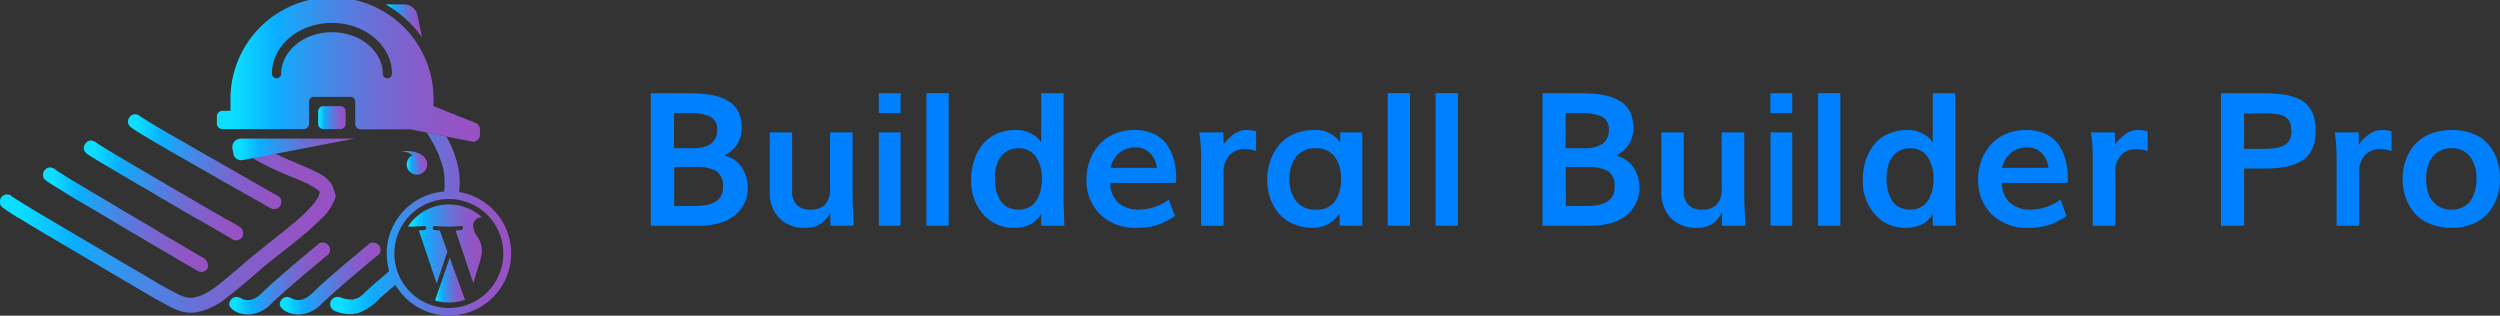<svg xmlns="http://www.w3.org/2000/svg" xmlns:xlink="http://www.w3.org/1999/xlink" width="268.333" height="33.884" viewBox="0 0 268.333 33.884">
  <rect x="0" y="0" width="268.333" height="33.884" fill="#333333" stroke="none"/>
  <defs>
    <linearGradient id="linear-gradient" x1="0.003" y1="-2.596" x2="1" y2="-2.596" gradientUnits="objectBoundingBox">
      <stop offset="0.066" stop-color="#0bdeff"/>
      <stop offset="0.226" stop-color="#0baeff"/>
      <stop offset="0.288" stop-color="#1ea2f7"/>
      <stop offset="0.45" stop-color="#4985e4"/>
      <stop offset="0.606" stop-color="#6c6ed5"/>
      <stop offset="0.753" stop-color="#845ecb"/>
      <stop offset="0.888" stop-color="#9354c4"/>
      <stop offset="1" stop-color="#9851c2"/>
    </linearGradient>
    <linearGradient id="linear-gradient-2" x1="0.003" y1="-2.596" x2="0.999" y2="-2.596" xlink:href="#linear-gradient"/>
    <linearGradient id="linear-gradient-3" x1="-0.004" y1="0.765" x2="0.992" y2="0.765" xlink:href="#linear-gradient"/>
    <linearGradient id="linear-gradient-4" x1="-0.003" y1="0.616" x2="1" y2="0.616" xlink:href="#linear-gradient"/>
    <linearGradient id="linear-gradient-5" x1="0" y1="0.034" x2="1" y2="0.034" xlink:href="#linear-gradient"/>
    <linearGradient id="linear-gradient-6" x1="-0.004" y1="-0.504" x2="0.999" y2="-0.504" xlink:href="#linear-gradient"/>
    <linearGradient id="linear-gradient-7" x1="-0.007" y1="-0.2" x2="0.995" y2="-0.2" xlink:href="#linear-gradient"/>
    <linearGradient id="linear-gradient-8" x1="-0.235" y1="189.916" x2="0.804" y2="189.916" xlink:href="#linear-gradient"/>
    <linearGradient id="linear-gradient-9" x1="0.219" y1="-112.431" x2="1.309" y2="-112.431" xlink:href="#linear-gradient"/>
    <linearGradient id="linear-gradient-10" x1="-0.201" y1="-73.159" x2="1.396" y2="-73.159" xlink:href="#linear-gradient"/>
    <linearGradient id="linear-gradient-11" x1="-0.17" y1="-96.266" x2="0.68" y2="-96.266" xlink:href="#linear-gradient"/>
    <linearGradient id="linear-gradient-12" x1="0.425" y1="-52.95" x2="1.472" y2="-52.95" xlink:href="#linear-gradient"/>
    <linearGradient id="linear-gradient-13" x1="0.186" y1="-48.565" x2="0.966" y2="-48.565" xlink:href="#linear-gradient"/>
    <linearGradient id="linear-gradient-14" x1="0" y1="0.5" x2="1" y2="0.5" xlink:href="#linear-gradient"/>
    <linearGradient id="linear-gradient-16" x1="0" y1="1.903" x2="0.998" y2="1.903" xlink:href="#linear-gradient"/>
    <linearGradient id="linear-gradient-17" x1="-0.001" y1="9.383" x2="1.003" y2="9.383" xlink:href="#linear-gradient"/>
    <linearGradient id="linear-gradient-18" x1="0" y1="1.861" x2="1" y2="1.861" xlink:href="#linear-gradient"/>
    <linearGradient id="linear-gradient-19" x1="0" y1="4.822" x2="1.005" y2="4.822" xlink:href="#linear-gradient"/>
    <linearGradient id="linear-gradient-20" x1="0" y1="2.147" x2="1" y2="2.147" xlink:href="#linear-gradient"/>
  </defs>
  <g id="Builderall_Builder_Pro" data-name="Builderall Builder Pro" transform="translate(-5276.653 -722.26)">
    <path id="Caminho_14088" data-name="Caminho 14088" d="M4.336-8.32H6.455a4.256,4.256,0,0,0,.918-.093,2.823,2.823,0,0,0,.8-.308,1.533,1.533,0,0,0,.591-.605,1.918,1.918,0,0,0,.215-.937,1.477,1.477,0,0,0-.732-1.44,5.187,5.187,0,0,0-2.3-.386h-1.6Zm.029,6.2H6.6q3,0,3-2A1.96,1.96,0,0,0,8.931-5.84a4.393,4.393,0,0,0-2.388-.469H4.365ZM1.855,0V-14.219H5.791q.615,0,1.1.024t1.118.107a6.525,6.525,0,0,1,1.108.234,5.18,5.18,0,0,1,.967.425,2.882,2.882,0,0,1,.806.649,3,3,0,0,1,.518.938,3.749,3.749,0,0,1,.2,1.265A3.15,3.15,0,0,1,9.727-7.539a3.2,3.2,0,0,1,1.9,1.284,3.916,3.916,0,0,1,.635,2.241A3.622,3.622,0,0,1,11.943-2.5,3.889,3.889,0,0,1,11-1.221a4.427,4.427,0,0,1-1.646.894A7.553,7.553,0,0,1,7.041,0ZM18.467.225a3.776,3.776,0,0,1-2.832-1.04,3.914,3.914,0,0,1-1.016-2.856V-10.02h2.4v6.309a1.966,1.966,0,0,0,.518,1.489,1.982,1.982,0,0,0,1.426.493,2.139,2.139,0,0,0,1.606-.542,2.448,2.448,0,0,0,.522-1.743V-10.02h2.422V-2.7L23.633,0h-2.5l-.039-1.484a1.478,1.478,0,0,1-.22.474,3.5,3.5,0,0,1-.469.552,2.315,2.315,0,0,1-.811.488A3.144,3.144,0,0,1,18.467.225ZM26.318-12.09v-2.129h2.344v2.129ZM26.328,0V-10.02h2.334V0Zm5.107,0V-14.229h2.393V0Zm9.873-1.729A2.412,2.412,0,0,0,42.471-2a2.029,2.029,0,0,0,.786-.742,3.728,3.728,0,0,0,.43-1.04A5.022,5.022,0,0,0,43.828-5a4.128,4.128,0,0,0-.635-2.388,2.158,2.158,0,0,0-1.9-.923,2.236,2.236,0,0,0-1.431.459,2.521,2.521,0,0,0-.83,1.172,4.966,4.966,0,0,0-.249,1.641,5.23,5.23,0,0,0,.142,1.25,3.709,3.709,0,0,0,.43,1.05A2.021,2.021,0,0,0,40.142-2,2.441,2.441,0,0,0,41.309-1.729Zm-.5,1.953A4.249,4.249,0,0,1,37.554-1.2a5.33,5.33,0,0,1-1.313-3.76,6.57,6.57,0,0,1,.3-2.012,5.477,5.477,0,0,1,.874-1.689,3.986,3.986,0,0,1,1.5-1.177A4.845,4.845,0,0,1,41-10.273a3.386,3.386,0,0,1,1.753.425,2.85,2.85,0,0,1,1,.884v-5.264h2.4V-2.676q0,.059.088,2.676H43.76l-.02-1.279a1.59,1.59,0,0,1-.293.459,3.338,3.338,0,0,1-.547.483,2.819,2.819,0,0,1-.889.405A4.362,4.362,0,0,1,40.811.225ZM51.2-6.211h4.98a2.745,2.745,0,0,0-.791-1.631,2.139,2.139,0,0,0-1.5-.566,2.638,2.638,0,0,0-1.748.586A2.849,2.849,0,0,0,51.2-6.211ZM54.063.225a5.422,5.422,0,0,1-3.989-1.445A5.083,5.083,0,0,1,48.613-5a5.707,5.707,0,0,1,.352-2,5.367,5.367,0,0,1,.991-1.68,4.521,4.521,0,0,1,1.621-1.162,5.36,5.36,0,0,1,2.173-.43,4.921,4.921,0,0,1,2.08.41,3.434,3.434,0,0,1,1.406,1.147A5.245,5.245,0,0,1,58-7.061a7.75,7.75,0,0,1,.249,2.031,1.437,1.437,0,0,1-.049.43H51.172a2.834,2.834,0,0,0,.894,2.168,3.335,3.335,0,0,0,2.222.7A5.478,5.478,0,0,0,57.451-2.8l.654,1.758A7.258,7.258,0,0,1,56.2-.083,6.981,6.981,0,0,1,54.063.225ZM60.918,0V-7.48q0-.586-.049-1.221t-.1-.977l-.049-.342H63.3V-8.7a5.162,5.162,0,0,1,1.187-1.177,2.342,2.342,0,0,1,1.333-.4,3.961,3.961,0,0,1,1,.146v2.119a3.9,3.9,0,0,0-1.211-.215,2.185,2.185,0,0,0-1.641.654,2.613,2.613,0,0,0-.635,1.895V0ZM73.242-1.729a2.343,2.343,0,0,0,2.046-.894,4.021,4.021,0,0,0,.64-2.388,3.877,3.877,0,0,0-.679-2.417,2.429,2.429,0,0,0-2.056-.884,2.5,2.5,0,0,0-2.065.889,3.7,3.7,0,0,0-.718,2.393,3.739,3.739,0,0,0,.718,2.4A2.545,2.545,0,0,0,73.242-1.729Zm-.3,1.953a5.23,5.23,0,0,1-2.187-.439A4.138,4.138,0,0,1,69.2-1.387a5.3,5.3,0,0,1-.889-1.631,5.863,5.863,0,0,1-.3-1.885A6.273,6.273,0,0,1,68.32-6.89,5.613,5.613,0,0,1,69.233-8.6,4.207,4.207,0,0,1,70.82-9.819a5.289,5.289,0,0,1,2.236-.454A3.267,3.267,0,0,1,75.85-8.955V-10.02h2.373V0H75.791V-1.367A3.324,3.324,0,0,1,72.939.225ZM80.947,0V-14.229H83.34V0Zm5.137,0V-14.229h2.393V0Zm13.955-8.32h2.119a4.256,4.256,0,0,0,.918-.093,2.823,2.823,0,0,0,.8-.308,1.533,1.533,0,0,0,.591-.605,1.918,1.918,0,0,0,.215-.937,1.477,1.477,0,0,0-.732-1.44,5.187,5.187,0,0,0-2.3-.386h-1.6Zm.029,6.2H102.3q3,0,3-2a1.96,1.96,0,0,0-.669-1.719,4.393,4.393,0,0,0-2.388-.469h-2.178ZM97.559,0V-14.219h3.936q.615,0,1.1.024t1.118.107a6.525,6.525,0,0,1,1.108.234,5.181,5.181,0,0,1,.967.425,2.882,2.882,0,0,1,.806.649,3,3,0,0,1,.518.938,3.749,3.749,0,0,1,.2,1.265,3.15,3.15,0,0,1-1.885,3.037,3.2,3.2,0,0,1,1.9,1.284,3.916,3.916,0,0,1,.635,2.241,3.622,3.622,0,0,1-.322,1.519,3.89,3.89,0,0,1-.947,1.274,4.427,4.427,0,0,1-1.646.894,7.553,7.553,0,0,1-2.31.327ZM114.17.225a3.776,3.776,0,0,1-2.832-1.04,3.914,3.914,0,0,1-1.016-2.856V-10.02h2.4v6.309a1.966,1.966,0,0,0,.518,1.489,1.982,1.982,0,0,0,1.426.493,2.139,2.139,0,0,0,1.606-.542,2.448,2.448,0,0,0,.522-1.743V-10.02h2.422V-2.7l.117,2.7h-2.5L116.8-1.484a1.478,1.478,0,0,1-.22.474,3.5,3.5,0,0,1-.469.552,2.315,2.315,0,0,1-.811.488A3.144,3.144,0,0,1,114.17.225Zm7.852-12.314v-2.129h2.344v2.129ZM122.031,0V-10.02h2.334V0Zm5.107,0V-14.229h2.393V0Zm9.873-1.729A2.412,2.412,0,0,0,138.174-2a2.03,2.03,0,0,0,.786-.742,3.728,3.728,0,0,0,.43-1.04A5.022,5.022,0,0,0,139.531-5a4.128,4.128,0,0,0-.635-2.388,2.158,2.158,0,0,0-1.9-.923,2.236,2.236,0,0,0-1.431.459,2.521,2.521,0,0,0-.83,1.172,4.966,4.966,0,0,0-.249,1.641,5.23,5.23,0,0,0,.142,1.25,3.709,3.709,0,0,0,.43,1.05,2.021,2.021,0,0,0,.791.742A2.441,2.441,0,0,0,137.012-1.729Zm-.5,1.953A4.249,4.249,0,0,1,133.257-1.2a5.33,5.33,0,0,1-1.313-3.76,6.569,6.569,0,0,1,.3-2.012,5.477,5.477,0,0,1,.874-1.689,3.986,3.986,0,0,1,1.5-1.177,4.845,4.845,0,0,1,2.08-.435,3.386,3.386,0,0,1,1.753.425,2.849,2.849,0,0,1,1,.884v-5.264h2.4V-2.676q0,.059.088,2.676h-2.48l-.02-1.279a1.59,1.59,0,0,1-.293.459,3.338,3.338,0,0,1-.547.483,2.819,2.819,0,0,1-.889.405A4.362,4.362,0,0,1,136.514.225ZM146.9-6.211h4.98a2.745,2.745,0,0,0-.791-1.631,2.139,2.139,0,0,0-1.5-.566,2.638,2.638,0,0,0-1.748.586A2.849,2.849,0,0,0,146.9-6.211ZM149.766.225a5.422,5.422,0,0,1-3.989-1.445A5.083,5.083,0,0,1,144.316-5a5.707,5.707,0,0,1,.352-2,5.367,5.367,0,0,1,.991-1.68,4.521,4.521,0,0,1,1.621-1.162,5.36,5.36,0,0,1,2.173-.43,4.921,4.921,0,0,1,2.08.41,3.434,3.434,0,0,1,1.406,1.147,5.245,5.245,0,0,1,.767,1.655,7.75,7.75,0,0,1,.249,2.031,1.437,1.437,0,0,1-.049.43h-7.031a2.834,2.834,0,0,0,.894,2.168,3.335,3.335,0,0,0,2.222.7A5.478,5.478,0,0,0,153.154-2.8l.654,1.758a7.258,7.258,0,0,1-1.909.962A6.981,6.981,0,0,1,149.766.225ZM156.621,0V-7.48q0-.586-.049-1.221t-.1-.977l-.049-.342H159V-8.7a5.162,5.162,0,0,1,1.187-1.177,2.342,2.342,0,0,1,1.333-.4,3.961,3.961,0,0,1,1,.146v2.119a3.9,3.9,0,0,0-1.211-.215,2.185,2.185,0,0,0-1.641.654,2.613,2.613,0,0,0-.635,1.895V0Zm16.24-8.252h2.129A7.972,7.972,0,0,0,176.2-8.33a3.248,3.248,0,0,0,.913-.278,1.339,1.339,0,0,0,.62-.586,2.009,2.009,0,0,0,.205-.952,2.744,2.744,0,0,0-.054-.566,2.588,2.588,0,0,0-.132-.444.883.883,0,0,0-.249-.337q-.171-.146-.3-.239a1.2,1.2,0,0,0-.41-.156q-.278-.063-.459-.1a4.116,4.116,0,0,0-.552-.049q-.371-.015-.586-.02t-.664,0h-1.67ZM170.381,0V-14.219h4.053q.713,0,1.235.02t1.133.083a6.1,6.1,0,0,1,1.05.19,7.108,7.108,0,0,1,.894.327,2.523,2.523,0,0,1,.762.5,3.654,3.654,0,0,1,.557.713,3.067,3.067,0,0,1,.366.967,6.09,6.09,0,0,1,.117,1.25,4.585,4.585,0,0,1-.366,1.934,2.824,2.824,0,0,1-1.1,1.245,5.25,5.25,0,0,1-1.719.654,11.8,11.8,0,0,1-2.329.2h-2.168V0Zm12.412,0V-7.48q0-.586-.049-1.221t-.1-.977l-.049-.342h2.578V-8.7a5.162,5.162,0,0,1,1.187-1.177,2.342,2.342,0,0,1,1.333-.4,3.961,3.961,0,0,1,1,.146v2.119a3.9,3.9,0,0,0-1.211-.215,2.185,2.185,0,0,0-1.641.654,2.613,2.613,0,0,0-.635,1.895V0Zm12.363.225A6.052,6.052,0,0,1,192.822-.2a4.34,4.34,0,0,1-1.655-1.152,5.08,5.08,0,0,1-.957-1.66,5.991,5.991,0,0,1-.327-2,6.055,6.055,0,0,1,.332-2.026,5.038,5.038,0,0,1,.972-1.67,4.39,4.39,0,0,1,1.66-1.147,6,6,0,0,1,2.3-.42,6.1,6.1,0,0,1,2.324.415A4.137,4.137,0,0,1,199.1-8.716a4.924,4.924,0,0,1,.923,1.67,6.591,6.591,0,0,1,.308,2.056,5.926,5.926,0,0,1-.322,1.968,5.182,5.182,0,0,1-.942,1.655,4.291,4.291,0,0,1-1.631,1.162A5.777,5.777,0,0,1,195.156.225Zm-.049-1.953A2.761,2.761,0,0,0,196.357-2a2.107,2.107,0,0,0,.845-.742,3.585,3.585,0,0,0,.459-1.05,4.909,4.909,0,0,0,.151-1.25,3.856,3.856,0,0,0-.679-2.354,2.348,2.348,0,0,0-2.017-.918,2.538,2.538,0,0,0-1.533.454,2.564,2.564,0,0,0-.9,1.177,4.539,4.539,0,0,0-.278,1.641,4.816,4.816,0,0,0,.259,1.631,2.572,2.572,0,0,0,.889,1.2A2.5,2.5,0,0,0,195.107-1.729Z" transform="translate(5344.653 746.488)" fill="#0080fc"/>
    <g id="Grupo_7153" data-name="Grupo 7153" transform="translate(5005.006 387.611)">
      <g id="Grupo_7156" data-name="Grupo 7156" transform="translate(271.647 334.649)">
        <g id="Grupo_7154" data-name="Grupo 7154" transform="translate(24.597 26.032)">
          <path id="Caminho_14057" data-name="Caminho 14057" d="M490.165,531.025a3.013,3.013,0,0,0,.655.314,2.91,2.91,0,0,0,1.571.078,3.718,3.718,0,0,0,1.859-1.074c.262-.262.55-.524.812-.759.707-.629,1.414-1.257,2.148-1.886l2.043-1.728c.341-.288.707-.576,1.048-.864h.026a.759.759,0,0,0,0-1.1.872.872,0,0,0-.55-.236c-.079,0-.131.026-.21.026a.582.582,0,0,0-.34.209c-.576.471-1.126.943-1.7,1.414-1.074.89-2.121,1.807-3.169,2.724-.262.236-.5.471-.759.707a7.836,7.836,0,0,1-.838.76l.157-.131a2.9,2.9,0,0,1-.681.393l.183-.079a2.263,2.263,0,0,1-.6.157c.079,0,.131-.026.21-.026a2.326,2.326,0,0,1-.6,0c.079,0,.131.026.21.026a2.078,2.078,0,0,1-.576-.157c.052.026.131.052.183.079l-.314-.157a.8.8,0,0,0-.6-.079.741.741,0,0,0-.471.367.7.7,0,0,0-.078.6,1.922,1.922,0,0,0,.393.419Z" transform="translate(-484.314 -523.771)" fill="url(#linear-gradient)"/>
          <path id="Caminho_14058" data-name="Caminho 14058" d="M450.78,531.025a3.012,3.012,0,0,0,.655.314,2.91,2.91,0,0,0,1.571.078,3.718,3.718,0,0,0,1.859-1.074c.262-.262.55-.524.812-.759.707-.629,1.414-1.257,2.148-1.886l2.043-1.728c.34-.288.707-.576,1.048-.864h.026a.759.759,0,0,0,0-1.1.873.873,0,0,0-.55-.236c-.078,0-.131.026-.21.026a.582.582,0,0,0-.34.209c-.576.471-1.126.943-1.7,1.414-1.074.89-2.121,1.807-3.169,2.724-.262.236-.5.471-.759.707a7.823,7.823,0,0,1-.838.76c.052-.052.1-.079.157-.131a2.9,2.9,0,0,1-.681.393l.183-.079a2.263,2.263,0,0,1-.6.157c.079,0,.131-.026.21-.026a2.324,2.324,0,0,1-.6,0c.079,0,.131.026.21.026a2.08,2.08,0,0,1-.576-.157c.052.026.131.052.183.079l-.314-.157a.8.8,0,0,0-.6-.079.741.741,0,0,0-.471.367.7.7,0,0,0-.079.6,1.44,1.44,0,0,0,.393.419Z" transform="translate(-450.349 -523.771)" fill="url(#linear-gradient-2)"/>
        </g>
        <circle id="Elipse_317" data-name="Elipse 317" cx="1.1" cy="1.1" r="1.1" transform="translate(43.649 16.551)" fill="url(#linear-gradient-3)"/>
        <g id="Grupo_7155" data-name="Grupo 7155" transform="translate(4.601 12.256)">
          <path id="Caminho_14059" data-name="Caminho 14059" d="M387.553,432.464c-.131-.079-.236-.131-.367-.21-.34-.183-.681-.393-1.021-.576-.5-.288-1.021-.576-1.519-.864-.629-.367-1.257-.707-1.859-1.074-.681-.393-1.362-.786-2.069-1.178s-1.414-.812-2.1-1.2c-.707-.393-1.336-.786-2.017-1.152-.576-.34-1.178-.681-1.755-1.021-.445-.262-.891-.524-1.336-.812-.262-.157-.524-.314-.786-.5l-.079-.079c.052.052.1.079.157.131h0a.937.937,0,0,0-.55-.236.754.754,0,0,0-.55.236.873.873,0,0,0-.236.55.754.754,0,0,0,.236.55,7.825,7.825,0,0,0,.76.524c.393.236.812.5,1.2.733.55.314,1.1.655,1.65.969.655.393,1.31.76,1.964,1.126.707.393,1.388.812,2.1,1.2s1.388.786,2.1,1.2c.655.367,1.283.733,1.938,1.1.55.314,1.074.6,1.624.917.393.21.786.445,1.152.655l.55.314h.026a.818.818,0,0,0,.6.078.74.74,0,0,0,.471-.367.753.753,0,0,0-.288-1.021Z" transform="translate(-362.333 -423.691)" fill="url(#linear-gradient-4)"/>
          <path id="Caminho_14060" data-name="Caminho 14060" d="M353.77,453.511l-.393-.236c-.367-.209-.707-.419-1.074-.6-.524-.314-1.047-.6-1.6-.917-.655-.367-1.309-.759-1.938-1.126-.707-.419-1.44-.838-2.148-1.257-.733-.419-1.467-.864-2.2-1.283-.707-.419-1.388-.812-2.1-1.231-.6-.367-1.2-.707-1.807-1.074-.471-.288-.943-.55-1.388-.838-.262-.157-.55-.341-.812-.524a.362.362,0,0,0-.1-.079c.052.052.1.079.157.131h0a.937.937,0,0,0-.55-.236.754.754,0,0,0-.55.236.874.874,0,0,0-.236.55.753.753,0,0,0,.236.55,5.129,5.129,0,0,0,.786.524c.419.262.838.524,1.257.759l1.729,1.022c.681.393,1.362.812,2.043,1.2.733.419,1.467.838,2.174,1.283.733.419,1.467.838,2.2,1.283.681.393,1.336.786,2.017,1.152.576.314,1.126.655,1.7.969.393.236.812.471,1.2.707a6.6,6.6,0,0,1,.576.341.026.026,0,0,1,.026.026.819.819,0,0,0,.6.079.74.74,0,0,0,.471-.367.809.809,0,0,0-.288-1.048Z" transform="translate(-332.635 -441.411)" fill="url(#linear-gradient-5)"/>
          <path id="Caminho_14061" data-name="Caminho 14061" d="M322.381,474.938c-.131-.079-.262-.157-.419-.236-.367-.21-.733-.445-1.1-.655-.55-.314-1.1-.655-1.65-.969-.681-.393-1.362-.786-2.017-1.2-.733-.445-1.493-.89-2.226-1.309-.76-.445-1.519-.89-2.279-1.362-.733-.419-1.44-.864-2.174-1.283-.629-.367-1.257-.76-1.886-1.126-.5-.288-.969-.576-1.44-.89a9.2,9.2,0,0,1-.838-.55.362.362,0,0,0-.1-.079c.052.052.1.079.157.131h0a.937.937,0,0,0-.55-.236.754.754,0,0,0-.55.236.873.873,0,0,0-.236.55.754.754,0,0,0,.236.55,8.82,8.82,0,0,0,.812.55c.419.262.864.524,1.31.812.6.367,1.2.733,1.807,1.074l2.121,1.257c.76.445,1.519.89,2.278,1.362l2.278,1.336c.707.419,1.414.838,2.1,1.231.6.341,1.178.707,1.781,1.048.419.236.838.5,1.257.733.209.1.393.236.6.34a.026.026,0,0,1,.026.026.773.773,0,0,0,1.074-.288.945.945,0,0,0-.367-1.047Z" transform="translate(-305.07 -459.46)" fill="url(#linear-gradient-6)"/>
        </g>
        <path id="Caminho_14062" data-name="Caminho 14062" d="M307.2,449.532a3.693,3.693,0,0,0-1.283-1.1c-.576-.314-1.2-.576-1.807-.838-.733-.314-1.44-.6-2.226-.969a17.457,17.457,0,0,1-2.383-1.283c-.183-.1-.34-.236-.524-.34l-2.017.393a12.587,12.587,0,0,0,2.593,1.833,33.279,33.279,0,0,0,3.4,1.571c.183.079.183.079.393.157l.55.236c.314.131.6.262.917.419.236.131.471.262.707.419.026.026.183.157.078.052-.078-.079.052.052.079.052.026.026.079.052.1.1l.026.026v-.026c0,.026.026.026.052.052h0l-.026-.026c.026.026.052.079.079.079h0v-.026a.091.091,0,0,1,.026.052v0h0a.026.026,0,0,0,.026.026v-.026c0,.052.026.079,0,.026h0v.079a.114.114,0,0,1-.026.078c0,.052-.026.079-.026.131,0,.026-.026.078-.026.1.052-.131,0,0,0,.026h0v-.026h0c-.052.079-.079.183-.131.262a1.764,1.764,0,0,1-.183.288c-.026.052-.052.079-.079.131a.026.026,0,0,1-.026.026c.052-.052-.026.026-.026.052a.092.092,0,0,0,.026-.052v.026a17.9,17.9,0,0,1-2.593,2.488c-1.1.917-2.226,1.781-3.326,2.671-1.231.969-2.383,2.017-3.588,3.012a4.557,4.557,0,0,0-.393.34c-.079.052-.131.1-.21.157l-.052.052h0l-.026.026c-.026,0-.026.026-.052.026-.262.21-.524.393-.786.576a6.234,6.234,0,0,1-.786.471,2.642,2.642,0,0,1-.393.183.026.026,0,0,0-.026.026h-.026a.373.373,0,0,1-.157.052,1.923,1.923,0,0,1-.367.1c-.052,0-.34.1-.367.079h-.21a1.883,1.883,0,0,1-.341-.026h-.052a.484.484,0,0,1-.183-.052,2.044,2.044,0,0,1-.367-.131h-.026c-.052-.026-.131-.052-.183-.079-.157-.079-.288-.131-.419-.21-.655-.34-1.31-.681-1.964-1.074-.969-.576-1.964-1.152-2.933-1.729-1.493-.864-2.986-1.755-4.452-2.619-1.519-.89-3.012-1.781-4.531-2.671-1.074-.629-2.148-1.283-3.2-1.938-.131-.079-.262-.183-.419-.262a.261.261,0,0,1-.131-.1c-.026,0-.026-.026-.052-.052-.052-.052,0,0,.052.026a.8.8,0,0,0-1.048.052.815.815,0,0,0,0,1.126A22.479,22.479,0,0,0,274,453.408c1.309.812,2.645,1.6,3.981,2.383,1.545.917,3.064,1.807,4.609,2.724,1.283.759,2.593,1.519,3.876,2.279.6.34,1.179.707,1.781,1.048.419.236.838.445,1.257.681a8,8,0,0,0,1.6.707,3.981,3.981,0,0,0,1.755.079,7.519,7.519,0,0,0,3.221-1.624c1.257-.969,2.462-2.017,3.666-3.064,2.069-1.755,4.374-3.3,6.286-5.238a5.483,5.483,0,0,0,1.65-2.488,5.276,5.276,0,0,0-.471-1.362Zm-15.609,12.335Z" transform="translate(-271.647 -429.812)" fill="url(#linear-gradient-7)"/>
        <path id="Caminho_14063" data-name="Caminho 14063" d="M411.686,566.2Z" transform="translate(-392.394 -534.329)" fill="#fff"/>
        <path id="Caminho_14064" data-name="Caminho 14064" d="M412,566.2Z" transform="translate(-392.681 -534.329)" fill="#fff"/>
        <path id="Caminho_14065" data-name="Caminho 14065" d="M416.376,567.533Z" transform="translate(-396.455 -535.478)" fill="#fff"/>
        <path id="Caminho_14066" data-name="Caminho 14066" d="M416.566,567.533Z" transform="translate(-396.619 -535.478)" fill="#fff"/>
        <path id="Caminho_14067" data-name="Caminho 14067" d="M427.031,565.82Z" transform="translate(-405.643 -534)" fill="#fff"/>
        <path id="Caminho_14068" data-name="Caminho 14068" d="M457.972,433.271l.026.026c-.026-.026-.026-.052-.026-.026C457.945,433.245,457.972,433.245,457.972,433.271Z" transform="translate(-432.315 -419.679)" fill="url(#linear-gradient-8)"/>
        <path id="Caminho_14069" data-name="Caminho 14069" d="M516.457,492.338a.092.092,0,0,0,.026-.052h0c.052-.052,0,.052-.026.052Z" transform="translate(-482.76 -470.575)" fill="url(#linear-gradient-9)"/>
        <path id="Caminho_14070" data-name="Caminho 14070" d="M519.881,487.071c.052-.131,0,0,0,.026h0Z" transform="translate(-485.713 -466.042)" fill="url(#linear-gradient-10)"/>
        <path id="Caminho_14071" data-name="Caminho 14071" d="M519.881,483.244c0,.026.026.026.052.052h0c-.026-.026-.052-.026-.052-.052Z" transform="translate(-485.713 -462.791)" fill="url(#linear-gradient-11)"/>
        <path id="Caminho_14072" data-name="Caminho 14072" d="M520.288,484.957h0c0,.026-.026.079-.026.1A.261.261,0,0,1,520.288,484.957Z" transform="translate(-486.041 -464.268)" fill="url(#linear-gradient-12)"/>
        <path id="Caminho_14073" data-name="Caminho 14073" d="M520.314,484.084h0c0,.026.026.052,0,0h0c-.026-.026-.026-.052-.052-.052v-.026a.092.092,0,0,1,.026.052v0h0a.026.026,0,0,1,.026.026Z" transform="translate(-486.041 -463.447)" fill="url(#linear-gradient-13)"/>
        <path id="Caminho_14074" data-name="Caminho 14074" d="M546.065,568.1Z" transform="translate(-508.283 -535.97)" fill="#fff"/>
        <path id="Caminho_14075" data-name="Caminho 14075" d="M546.519,568.1Z" transform="translate(-508.684 -535.97)" fill="#fff"/>
        <path id="Caminho_14076" data-name="Caminho 14076" d="M542.921,444.4a7.758,7.758,0,0,0-.039-2.4,10.671,10.671,0,0,0-1.335-3.586L539.454,438a17.659,17.659,0,0,1,1.1,1.959c.026.026.157.34.235.5-.026-.026-.026-.026,0,.026v.026a.026.026,0,0,1-.023-.012.1.1,0,0,0,.023.039c.026.026.026.078.052.131.026.1.08.183.106.288a6.937,6.937,0,0,1,.314,1.048l.078.472v.1c0,.078.026.157.026.235,0,.314.026.629,0,.943a2.54,2.54,0,0,1-.026.445v.078a.173.173,0,0,1-.008.05,6.68,6.68,0,0,0-5.9,8.535c-.579.516-1.18,1.021-1.765,1.525l-.838.76a4.181,4.181,0,0,1-.34.34c-.026,0-.131.1-.131.1a.548.548,0,0,1-.157.1c-.078.026-.132.078-.211.1h-.026a.263.263,0,0,1-.078.026,1.5,1.5,0,0,1-.366.1h-.235c-.131,0-.237-.026-.368-.026h-.052a.2.2,0,0,0-.1-.026,3.172,3.172,0,0,1-.471-.131.091.091,0,0,0-.052-.026h-.026a.827.827,0,0,0-1.021.314.8.8,0,0,0,.288,1.075,3.852,3.852,0,0,0,2.592.288,6.129,6.129,0,0,0,2.462-1.7c.519-.445,1.038-.886,1.551-1.332a6.675,6.675,0,1,0,6.842-9.967Zm-1.087,12.436a5.854,5.854,0,0,1-5.122-3.025,5.847,5.847,0,0,1-.73-2.826,5.857,5.857,0,0,1,5.182-5.811,5.675,5.675,0,0,1,.669-.039,5.742,5.742,0,0,1,.954.078,5.851,5.851,0,0,1-.954,11.623Z" transform="translate(-493.655 -423.774)" fill="url(#linear-gradient-14)"/>
        <path id="Caminho_14077" data-name="Caminho 14077" d="M604.363,437.965a.011.011,0,0,0,0-.006l2.095.42a0,0,0,0,0,0,0Z" transform="translate(-558.564 -423.74)" fill="url(#linear-gradient-14)"/>
        <path id="Caminho_14078" data-name="Caminho 14078" d="M585.513,453.332a1.871,1.871,0,0,0-1.7-.917s2.724-.367,2.855,1.414Z" transform="translate(-540.843 -436.179)" fill="url(#linear-gradient-16)"/>
        <path id="Caminho_14079" data-name="Caminho 14079" d="M576.3,341.606l-.5-2.383a1.451,1.451,0,0,0-1.388-1.152H572.4a12.315,12.315,0,0,1,3.9,3.536Z" transform="translate(-530.998 -337.599)" fill="url(#linear-gradient-17)"/>
        <path id="Caminho_14080" data-name="Caminho 14080" d="M468.516,347.848l-4.53-1.807v-.366a10.9,10.9,0,1,0-21.789-.131v1h-.864a.592.592,0,0,0-.6.6v.76a.593.593,0,0,0,.6.6h8.7a.593.593,0,0,0,.6-.6v-2.356a.5.5,0,0,1,.5-.5h3.955a.5.5,0,0,1,.5.5v2.409a.582.582,0,0,0,.577.577h5.368l1.732.345,2.094.416,2.749.548a.734.734,0,0,0,.864-.708v-.6A.778.778,0,0,0,468.516,347.848Zm-9.532-4.793a.513.513,0,0,1-.446-.523c-.026-2.436-2.461-4.427-5.447-4.427s-5.422,1.99-5.448,4.427a.5.5,0,1,1-1,.026c0-3.012,2.881-5.448,6.443-5.448s6.442,2.436,6.442,5.448A.494.494,0,0,1,458.985,343.055Z" transform="translate(-417.457 -334.649)" fill="url(#linear-gradient-18)"/>
        <path id="Caminho_14081" data-name="Caminho 14081" d="M520.267,417.412h1.807a.581.581,0,0,1,.576.576V419.3a.581.581,0,0,1-.576.576h-1.807a.581.581,0,0,1-.576-.576v-1.309A.581.581,0,0,1,520.267,417.412Z" transform="translate(-485.549 -406.02)" fill="url(#linear-gradient-19)"/>
        <path id="Caminho_14082" data-name="Caminho 14082" d="M452.806,443.785l.1.55a.844.844,0,0,0,1,.681l11.995-2.3H453.7a.9.9,0,0,0-.89,1.074Z" transform="translate(-427.857 -427.836)" fill="url(#linear-gradient-20)"/>
      </g>
      <g id="Grupo_7157" data-name="Grupo 7157" transform="translate(314.565 356.599)">
        <path id="Caminho_14083" data-name="Caminho 14083" d="M612.449,535.676l-1.578,4.586a5.261,5.261,0,0,0,3.233-.084.458.458,0,0,1-.037-.073Z" transform="translate(-607.096 -529.955)" fill="url(#linear-gradient-14)"/>
        <path id="Caminho_14084" data-name="Caminho 14084" d="M583.449,518.919a5.261,5.261,0,0,0,2.965,4.734l-2.509-6.875A5.243,5.243,0,0,0,583.449,518.919Z" transform="translate(-583.449 -513.659)" fill="url(#linear-gradient-14)"/>
        <path id="Caminho_14085" data-name="Caminho 14085" d="M597.684,499.11a2.772,2.772,0,0,0-.433-1.451,2.461,2.461,0,0,1-.517-1.234.911.911,0,0,1,.883-.934c.023,0,.045,0,.068,0a5.26,5.26,0,0,0-7.948.991c.123,0,.239.006.339.006.55,0,1.4-.067,1.4-.067a.217.217,0,0,1,.034.433s-.285.033-.6.05l1.915,5.7,1.151-3.453-.82-2.245c-.283-.017-.552-.05-.552-.05a.217.217,0,0,1,.033-.433s.869.067,1.386.067c.55,0,1.4-.067,1.4-.067a.217.217,0,0,1,.033.433s-.285.033-.6.05l1.9,5.655.525-1.753A6.36,6.36,0,0,0,597.684,499.11Z" transform="translate(-588.872 -494.115)" fill="url(#linear-gradient-14)"/>
        <path id="Caminho_14086" data-name="Caminho 14086" d="M642.851,514a4.051,4.051,0,0,1,.036.541,4.961,4.961,0,0,1-.4,1.884l-1.607,4.646A5.26,5.26,0,0,0,642.851,514Z" transform="translate(-632.975 -511.259)" fill="url(#linear-gradient-14)"/>
      </g>
    </g>
  </g>
</svg>
